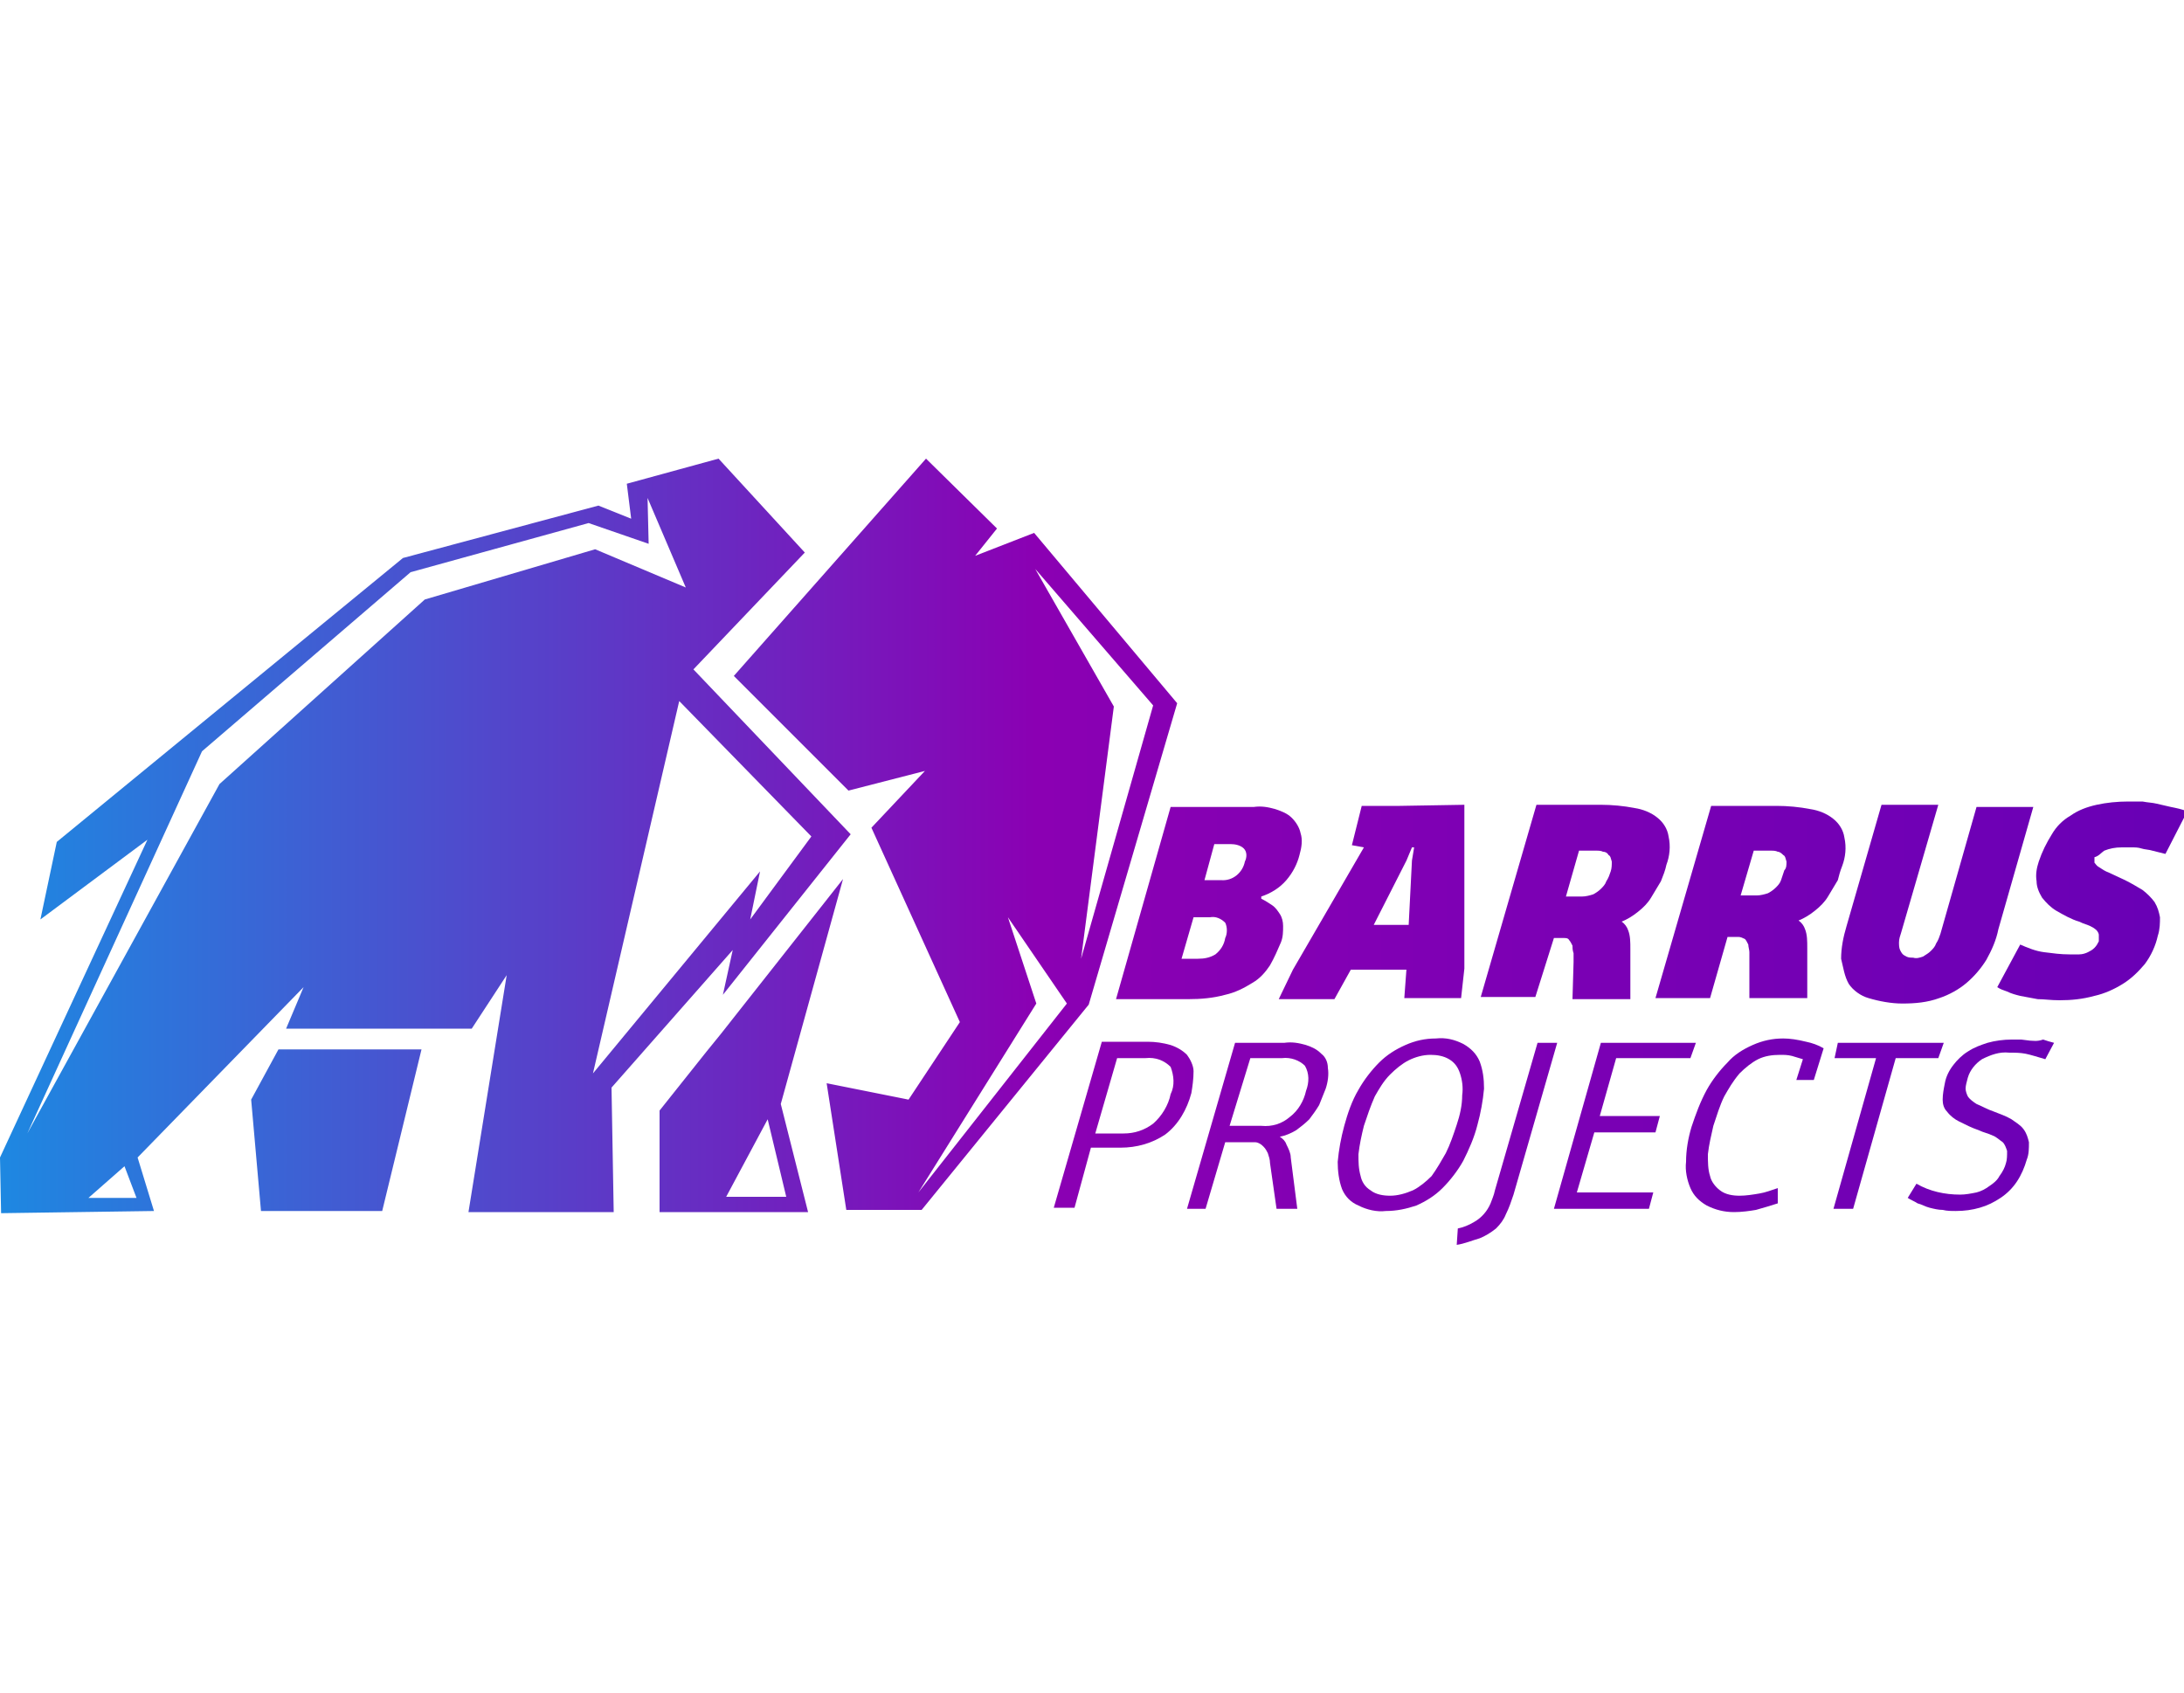 <svg width="200" height="155" fill="none" xmlns="http://www.w3.org/2000/svg"><g clip-path="url(#a)"><path d="M107.8 64.4 94.7 48.8l-5.4 2.1 2-2.5-6.5-6.4-17.6 19.9 10.5 10.5 7-1.8-4.9 5.2 8.1 17.8-4.7 7.1-7.5-1.5 1.8 11.6h6.9L99.7 92l8.1-27.6Zm-23.7 44.8 10.8-17.3-2.6-7.9 5.4 7.9-13.6 17.3Zm10.7-57.1 10.8 12.5L99 87.8l3-23.1-7.2-12.6Z" fill="url(#b)"/><path d="m67.1 87-.9 4.1 11.7-14.7-14.4-15.1 10.2-10.7-7.9-8.6-8.4 2.3.4 3.2-3-1.2-17.9 4.8-31.7 26-1.5 7.1 9.8-7.3L0 106l.1 5.1 14-.2-1.5-4.9 15.2-15.6-1.6 3.8h17l3.2-4.9-3.5 21.7h13.3L56 99.6 67.1 87Zm-59 22.7 3.3-2.9 1.1 2.9H8.1Zm30.8-54.8L20.1 71.8l-17.6 32 16-35 19.1-16.4 16.3-4.5 5.5 1.9-.1-4.2 3.5 8.2-8.3-3.5-15.6 4.6Zm23.3 9.3 12.1 12.4-5.6 7.6.9-4.4-15.3 18.5 7.9-34.1Z" fill="url(#c)"/><path d="m23 100.7.9 10.2H35l3.6-14.8H25.5l-2.5 4.6Z" fill="url(#d)"/><path d="M77.2 80.5 66 94.7l-1.3 1.6-4.3 5.4v9.3H74l-2.5-9.9 5.7-20.6ZM72 109.6h-5.5l3.8-7.1 1.7 7.1Z" fill="url(#e)"/><path d="M102.2 91.5h6.6c1.2 0 2.3-.1 3.4-.4.9-.2 1.7-.6 2.5-1.1.7-.4 1.2-1 1.6-1.6.4-.7.7-1.4 1-2.1.2-.5.2-1 .2-1.5 0-.4-.1-.8-.3-1.1-.2-.3-.4-.6-.7-.8-.3-.2-.6-.4-1-.6v-.2c.9-.3 1.7-.8 2.3-1.5.6-.7 1-1.5 1.2-2.3.2-.7.3-1.4.1-2-.1-.5-.4-1-.8-1.4-.4-.4-.9-.6-1.5-.8-.7-.2-1.3-.3-2-.2h-7.6l-5 17.6Zm9-14.2h1.5c.4 0 .9.1 1.2.4.3.3.3.8.1 1.2-.2 1-1.1 1.8-2.2 1.7h-1.5l.9-3.3Zm-1.9 6.7h1.5c.5-.1 1 .1 1.4.5.2.4.2 1 0 1.4-.1.6-.4 1.1-.9 1.5-.5.3-1 .4-1.6.4h-1.5l1.1-3.8Z" fill="url(#f)"/><path d="m128.8 88.7-.2 2.7h5.2l.3-2.7v-15l-5.9.1h-3.5l-.9 3.6 1.1.2-6.5 11.2-1.3 2.7h5.1l1.5-2.7h5.1v-.1Zm0-9.9.5-1.2h.2l-.2 1.2-.3 5.9h-3.2l3-5.9Z" fill="url(#g)"/><path d="M142.3 85.9h.9c.2 0 .4 0 .5.2.1.1.2.3.3.5 0 .2 0 .4.1.7v.8l-.1 3.4h5.3v-4.6c0-.6 0-1.2-.2-1.7-.1-.3-.3-.6-.6-.8.5-.2 1-.5 1.5-.9s.9-.8 1.2-1.3l.9-1.5c.2-.5.4-1 .5-1.5.3-.8.4-1.7.2-2.6-.1-.7-.5-1.3-1-1.7-.6-.5-1.4-.8-2.1-.9-1-.2-2.1-.3-3.1-.3h-5.9l-5.1 17.6h5l1.7-5.4Zm2.3-8h1.5c.3 0 .5 0 .7.1.2 0 .4.1.5.3.2.1.2.3.3.6 0 .3 0 .6-.1.9-.1.3-.2.6-.4.9-.1.3-.3.5-.5.7-.2.2-.5.4-.7.5-.3.1-.7.2-1 .2h-1.5l1.2-4.2Z" fill="url(#h)"/><path d="M168.7 79.3c.3-.8.4-1.7.2-2.6-.1-.7-.5-1.3-1-1.7-.6-.5-1.4-.8-2.1-.9-1-.2-2.1-.3-3.1-.3h-6l-5.1 17.6h5l1.6-5.6h1c.2 0 .4.1.6.2.1.1.2.3.3.5 0 .2.1.5.1.7v4.2h5.3v-4.6c0-.6 0-1.2-.2-1.7-.1-.3-.3-.6-.6-.8.5-.2 1-.5 1.5-.9s.9-.8 1.2-1.3l.9-1.5c.1-.4.2-.8.4-1.3Zm-5.3.4-.3.9c-.1.3-.3.5-.5.7-.2.2-.5.4-.7.5-.3.1-.7.2-1 .2h-1.5l1.2-4.1h1.5c.3 0 .5 0 .7.1.2 0 .4.2.5.3.2.1.2.3.3.6 0 .3 0 .6-.2.8Z" fill="url(#i)"/><path d="M169.3 90.1c.4.6 1.1 1.1 1.8 1.3 1 .3 2.1.5 3.1.5 1.2 0 2.3-.1 3.4-.5.9-.3 1.8-.8 2.5-1.4.7-.6 1.3-1.3 1.8-2.1.5-.9.9-1.8 1.1-2.8l3.2-11.2H181l-3.3 11.6c-.1.3-.2.6-.4.9-.1.3-.3.5-.5.7-.2.2-.4.3-.7.5-.3.1-.6.2-.9.1-.3 0-.5 0-.8-.2-.2-.1-.3-.3-.4-.5-.1-.2-.1-.5-.1-.7 0-.3.1-.6.2-.9l3.4-11.7h-5.2l-3.2 11.1c-.3 1-.5 2-.5 3 .2.8.3 1.6.7 2.3Z" fill="url(#j)"/><path d="M192.7 77.9c.5-.2 1-.3 1.6-.3h.9c.3 0 .6 0 .9.1.3.1.7.1 1 .2l1.2.3 2-3.9c-.5-.2-1-.3-1.5-.4-.4-.1-.9-.2-1.3-.3-.4-.1-.8-.1-1.3-.2h-1.3c-1 0-2 .1-2.9.3-.9.2-1.7.5-2.4 1-.7.4-1.3 1-1.7 1.7-.5.8-.9 1.6-1.2 2.5-.2.6-.3 1.2-.2 1.8 0 .5.2 1 .5 1.5.4.5.8.9 1.3 1.2.7.4 1.4.8 2.1 1 .4.2.8.3 1 .4.2.1.4.2.6.4.1.1.2.3.2.4v.6c-.1.2-.2.4-.4.6-.2.2-.4.3-.6.4-.2.1-.5.2-.8.2h-.9c-.8 0-1.5-.1-2.3-.2-.8-.1-1.5-.4-2.2-.7l-2.1 3.9c.3.2.6.3.9.4.4.2.8.3 1.2.4.5.1 1.1.2 1.6.3.6 0 1.2.1 2 .1 1.1 0 2.1-.1 3.2-.4.9-.2 1.8-.6 2.6-1.1.8-.5 1.4-1.1 2-1.8.6-.8 1-1.7 1.2-2.6.2-.6.2-1.2.2-1.7-.1-.5-.2-.9-.5-1.4-.3-.4-.7-.8-1.1-1.1-.5-.3-1-.6-1.6-.9l-1.5-.7c-.3-.1-.6-.3-.9-.5-.2-.1-.3-.3-.4-.4v-.5c.4-.1.6-.4.9-.6Z" fill="url(#k)"/><path d="M109.3 98.1c0-.5-.3-1.1-.6-1.5-.4-.4-.9-.7-1.5-.9-.7-.2-1.4-.3-2.1-.3h-4.2l-4.4 15.2h1.9l1.5-5.5h2.7c1.5 0 2.9-.4 4.1-1.2 1.2-.9 2-2.3 2.4-3.8.1-.6.2-1.3.2-2Zm-2.1 2.1c-.2 1-.8 2-1.6 2.7-.8.6-1.7.9-2.7.9h-2.6l2-6.9h2.6c.9-.1 1.7.2 2.3.8.3.8.4 1.7 0 2.5Z" fill="url(#l)"/><path d="M121 96.5c-.4-.4-.8-.6-1.4-.8-.7-.2-1.3-.3-2-.2h-4.5l-4.4 15.2h1.7l1.8-6.1h2.6c.2 0 .3 0 .5.1s.3.2.4.3c.2.2.3.4.4.6.1.3.2.6.2.9l.6 4.2h1.9l-.6-4.7c0-.4-.2-.8-.4-1.2-.1-.3-.3-.5-.6-.7.5-.1 1-.3 1.5-.6.4-.3.8-.6 1.2-1 .3-.4.6-.8.9-1.3l.6-1.5c.2-.6.3-1.3.2-1.9 0-.5-.2-1-.6-1.3Zm-1.4 3.4c-.2.9-.7 1.8-1.5 2.4-.7.6-1.6.9-2.6.8h-2.9l1.9-6.2h2.9c.8-.1 1.6.2 2.1.7.4.7.4 1.5.1 2.3Z" fill="url(#m)"/><path d="M135.3 103c.3-1.1.5-2.2.6-3.3 0-.9-.1-1.7-.4-2.5-.3-.7-.8-1.2-1.5-1.6-.8-.4-1.6-.6-2.5-.5-1 0-1.9.2-2.8.6-.9.4-1.7.9-2.4 1.6-.7.7-1.4 1.6-1.9 2.5-.6 1-1 2.2-1.3 3.3-.3 1.1-.5 2.2-.6 3.3 0 .8.1 1.7.4 2.5.3.7.8 1.2 1.5 1.5.8.4 1.7.6 2.5.5 1 0 1.9-.2 2.8-.5.9-.4 1.7-.9 2.4-1.6.7-.7 1.4-1.6 1.9-2.5.5-1 1-2.1 1.3-3.3Zm-1.9 0c-.3.9-.6 1.8-1 2.6-.4.7-.8 1.4-1.3 2.1-.5.5-1.1 1-1.7 1.3-.7.3-1.4.5-2.1.5-.6 0-1.3-.1-1.8-.5-.5-.3-.8-.8-.9-1.3-.2-.7-.2-1.3-.2-2 .1-.9.3-1.8.5-2.6.3-.9.6-1.8 1-2.7.4-.7.8-1.4 1.4-2 .5-.5 1.1-1 1.7-1.3.6-.3 1.3-.5 2-.5.6 0 1.2.1 1.7.4.5.3.8.7 1 1.3.2.6.3 1.3.2 2 0 .9-.2 1.8-.5 2.7Z" fill="url(#n)"/><path d="m140.8 95.5-3.9 13.5c-.1.5-.3.9-.4 1.2-.3.7-.8 1.3-1.5 1.7-.5.3-1 .5-1.5.6l-.1 1.5c.7-.1 1.4-.4 2.1-.6.5-.2 1-.5 1.5-.9.4-.4.7-.8.9-1.3.3-.6.5-1.2.7-1.8l4-13.9h-1.8Z" fill="url(#o)"/><path d="M148 96.9h6.8l.5-1.4h-8.7l-4.3 15.2h8.7l.4-1.5h-7l1.6-5.5h5.6l.4-1.5h-5.5l1.5-5.3Z" fill="url(#p)"/><path d="M163.3 95.1c-1 0-1.9.2-2.8.6-.9.4-1.7.9-2.3 1.6-.7.7-1.4 1.6-1.9 2.5-.6 1.1-1 2.2-1.4 3.4-.3 1-.5 2.1-.5 3.2-.1.8.1 1.7.4 2.4.3.7.8 1.2 1.5 1.6.8.4 1.6.6 2.5.6.7 0 1.4-.1 2-.2.7-.2 1.4-.4 2-.6v-1.4c-.6.2-1.1.4-1.7.5-.6.1-1.2.2-1.8.2-.6 0-1.3-.1-1.8-.5-.4-.3-.8-.8-.9-1.3-.2-.6-.2-1.3-.2-2 .1-.9.3-1.7.5-2.6.3-.9.6-1.9 1-2.7.4-.7.8-1.4 1.4-2.1.5-.5 1.1-1 1.7-1.3.6-.3 1.3-.4 2-.4.4 0 .7 0 1.1.1.3.1.7.2 1 .3l-.6 1.9h1.6l.9-2.9c-.5-.3-1.1-.5-1.6-.6-.8-.2-1.5-.3-2.1-.3Z" fill="url(#q)"/><path d="M178 95.5h-9.7l-.3 1.4h3.8l-3.9 13.8h1.8l3.9-13.8h3.9l.5-1.4Z" fill="url(#r)"/><path d="m185.9 95.3-.8-.1h-.9c-.7 0-1.5.1-2.2.3-.6.2-1.2.4-1.8.8-.5.3-1 .8-1.3 1.2-.4.5-.7 1.1-.8 1.7-.1.5-.2.999-.2 1.499 0 .4.1.8.4 1.1.3.4.7.7 1.1.9.6.3 1.2.6 1.8.8.4.2.9.3 1.3.5.3.1.6.4.9.6.2.2.3.5.4.8 0 .4 0 .8-.1 1.1-.1.4-.3.8-.6 1.2-.2.4-.6.7-.9.9-.4.3-.8.5-1.2.6-.5.1-1 .2-1.5.2-1.4 0-2.8-.3-4-1l-.8 1.3c.3.2.6.3.9.5.4.1.7.3 1.1.4.4.1.8.2 1.2.2.4.1.8.1 1.2.1.8 0 1.5-.1 2.2-.3.7-.2 1.3-.5 1.9-.9.6-.4 1.1-.9 1.5-1.5.4-.6.7-1.3.9-2 .2-.5.2-1 .2-1.6-.1-.4-.2-.8-.5-1.2-.3-.4-.7-.6-1.1-.9-.5-.3-1.1-.5-1.6-.7-.6-.2-1.1-.5-1.6-.7-.3-.2-.6-.4-.8-.7-.1-.2-.2-.5-.2-.7 0-.3.1-.6.2-1 .2-.7.7-1.3 1.3-1.7.8-.4 1.6-.7 2.5-.6.5 0 1 0 1.5.1s1.1.3 1.8.5l.8-1.5c-.4-.1-.7-.2-1-.3-.6.2-.9.1-1.2.1Z" fill="url(#s)"/></g><defs><linearGradient id="k" x1="-1.388" y1="82.64" x2="196.914" y2="82.64" gradientUnits="userSpaceOnUse"><stop stop-color="#1C8AE2"/><stop offset=".486" stop-color="#8B00B3"/><stop offset="1" stop-color="#6900B5"/></linearGradient><linearGradient id="b" x1="-1.389" y1="76.483" x2="196.913" y2="76.483" gradientUnits="userSpaceOnUse"><stop stop-color="#1C8AE2"/><stop offset=".486" stop-color="#8B00B3"/><stop offset="1" stop-color="#6900B5"/></linearGradient><linearGradient id="d" x1="-1.389" y1="103.529" x2="196.913" y2="103.529" gradientUnits="userSpaceOnUse"><stop stop-color="#1C8AE2"/><stop offset=".486" stop-color="#8B00B3"/><stop offset="1" stop-color="#6900B5"/></linearGradient><linearGradient id="e" x1="-1.389" y1="95.7" x2="196.914" y2="95.7" gradientUnits="userSpaceOnUse"><stop stop-color="#1C8AE2"/><stop offset=".486" stop-color="#8B00B3"/><stop offset="1" stop-color="#6900B5"/></linearGradient><linearGradient id="f" x1="-1.389" y1="82.647" x2="196.913" y2="82.647" gradientUnits="userSpaceOnUse"><stop stop-color="#1C8AE2"/><stop offset=".486" stop-color="#8B00B3"/><stop offset="1" stop-color="#6900B5"/></linearGradient><linearGradient id="g" x1="-1.389" y1="82.602" x2="196.913" y2="82.602" gradientUnits="userSpaceOnUse"><stop stop-color="#1C8AE2"/><stop offset=".486" stop-color="#8B00B3"/><stop offset="1" stop-color="#6900B5"/></linearGradient><linearGradient id="h" x1="-1.389" y1="82.609" x2="196.913" y2="82.609" gradientUnits="userSpaceOnUse"><stop stop-color="#1C8AE2"/><stop offset=".486" stop-color="#8B00B3"/><stop offset="1" stop-color="#6900B5"/></linearGradient><linearGradient id="i" x1="-1.39" y1="82.654" x2="196.913" y2="82.654" gradientUnits="userSpaceOnUse"><stop stop-color="#1C8AE2"/><stop offset=".486" stop-color="#8B00B3"/><stop offset="1" stop-color="#6900B5"/></linearGradient><linearGradient id="j" x1="-1.39" y1="82.831" x2="196.913" y2="82.831" gradientUnits="userSpaceOnUse"><stop stop-color="#1C8AE2"/><stop offset=".486" stop-color="#8B00B3"/><stop offset="1" stop-color="#6900B5"/></linearGradient><linearGradient id="c" x1="-1.389" y1="76.549" x2="196.913" y2="76.549" gradientUnits="userSpaceOnUse"><stop stop-color="#1C8AE2"/><stop offset=".486" stop-color="#8B00B3"/><stop offset="1" stop-color="#6900B5"/></linearGradient><linearGradient id="l" x1="-1.389" y1="103.059" x2="196.913" y2="103.059" gradientUnits="userSpaceOnUse"><stop stop-color="#1C8AE2"/><stop offset=".486" stop-color="#8B00B3"/><stop offset="1" stop-color="#6900B5"/></linearGradient><linearGradient id="m" x1="-1.388" y1="103.052" x2="196.913" y2="103.052" gradientUnits="userSpaceOnUse"><stop stop-color="#1C8AE2"/><stop offset=".486" stop-color="#8B00B3"/><stop offset="1" stop-color="#6900B5"/></linearGradient><linearGradient id="n" x1="-1.389" y1="103.051" x2="196.913" y2="103.051" gradientUnits="userSpaceOnUse"><stop stop-color="#1C8AE2"/><stop offset=".486" stop-color="#8B00B3"/><stop offset="1" stop-color="#6900B5"/></linearGradient><linearGradient id="o" x1="-1.388" y1="104.718" x2="196.913" y2="104.718" gradientUnits="userSpaceOnUse"><stop stop-color="#1C8AE2"/><stop offset=".486" stop-color="#8B00B3"/><stop offset="1" stop-color="#6900B5"/></linearGradient><linearGradient id="p" x1="-1.389" y1="103.059" x2="196.913" y2="103.059" gradientUnits="userSpaceOnUse"><stop stop-color="#1C8AE2"/><stop offset=".486" stop-color="#8B00B3"/><stop offset="1" stop-color="#6900B5"/></linearGradient><linearGradient id="q" x1="-1.389" y1="103.054" x2="196.913" y2="103.054" gradientUnits="userSpaceOnUse"><stop stop-color="#1C8AE2"/><stop offset=".486" stop-color="#8B00B3"/><stop offset="1" stop-color="#6900B5"/></linearGradient><linearGradient id="r" x1="-1.388" y1="103.059" x2="196.914" y2="103.059" gradientUnits="userSpaceOnUse"><stop stop-color="#1C8AE2"/><stop offset=".486" stop-color="#8B00B3"/><stop offset="1" stop-color="#6900B5"/></linearGradient><linearGradient id="s" x1="-1.388" y1="103.103" x2="196.913" y2="103.103" gradientUnits="userSpaceOnUse"><stop stop-color="#1C8AE2"/><stop offset=".486" stop-color="#8B00B3"/><stop offset="1" stop-color="#6900B5"/></linearGradient><clipPath id="a"><path fill="#fff" d="M0 0h200v155H0z"/></clipPath></defs></svg>